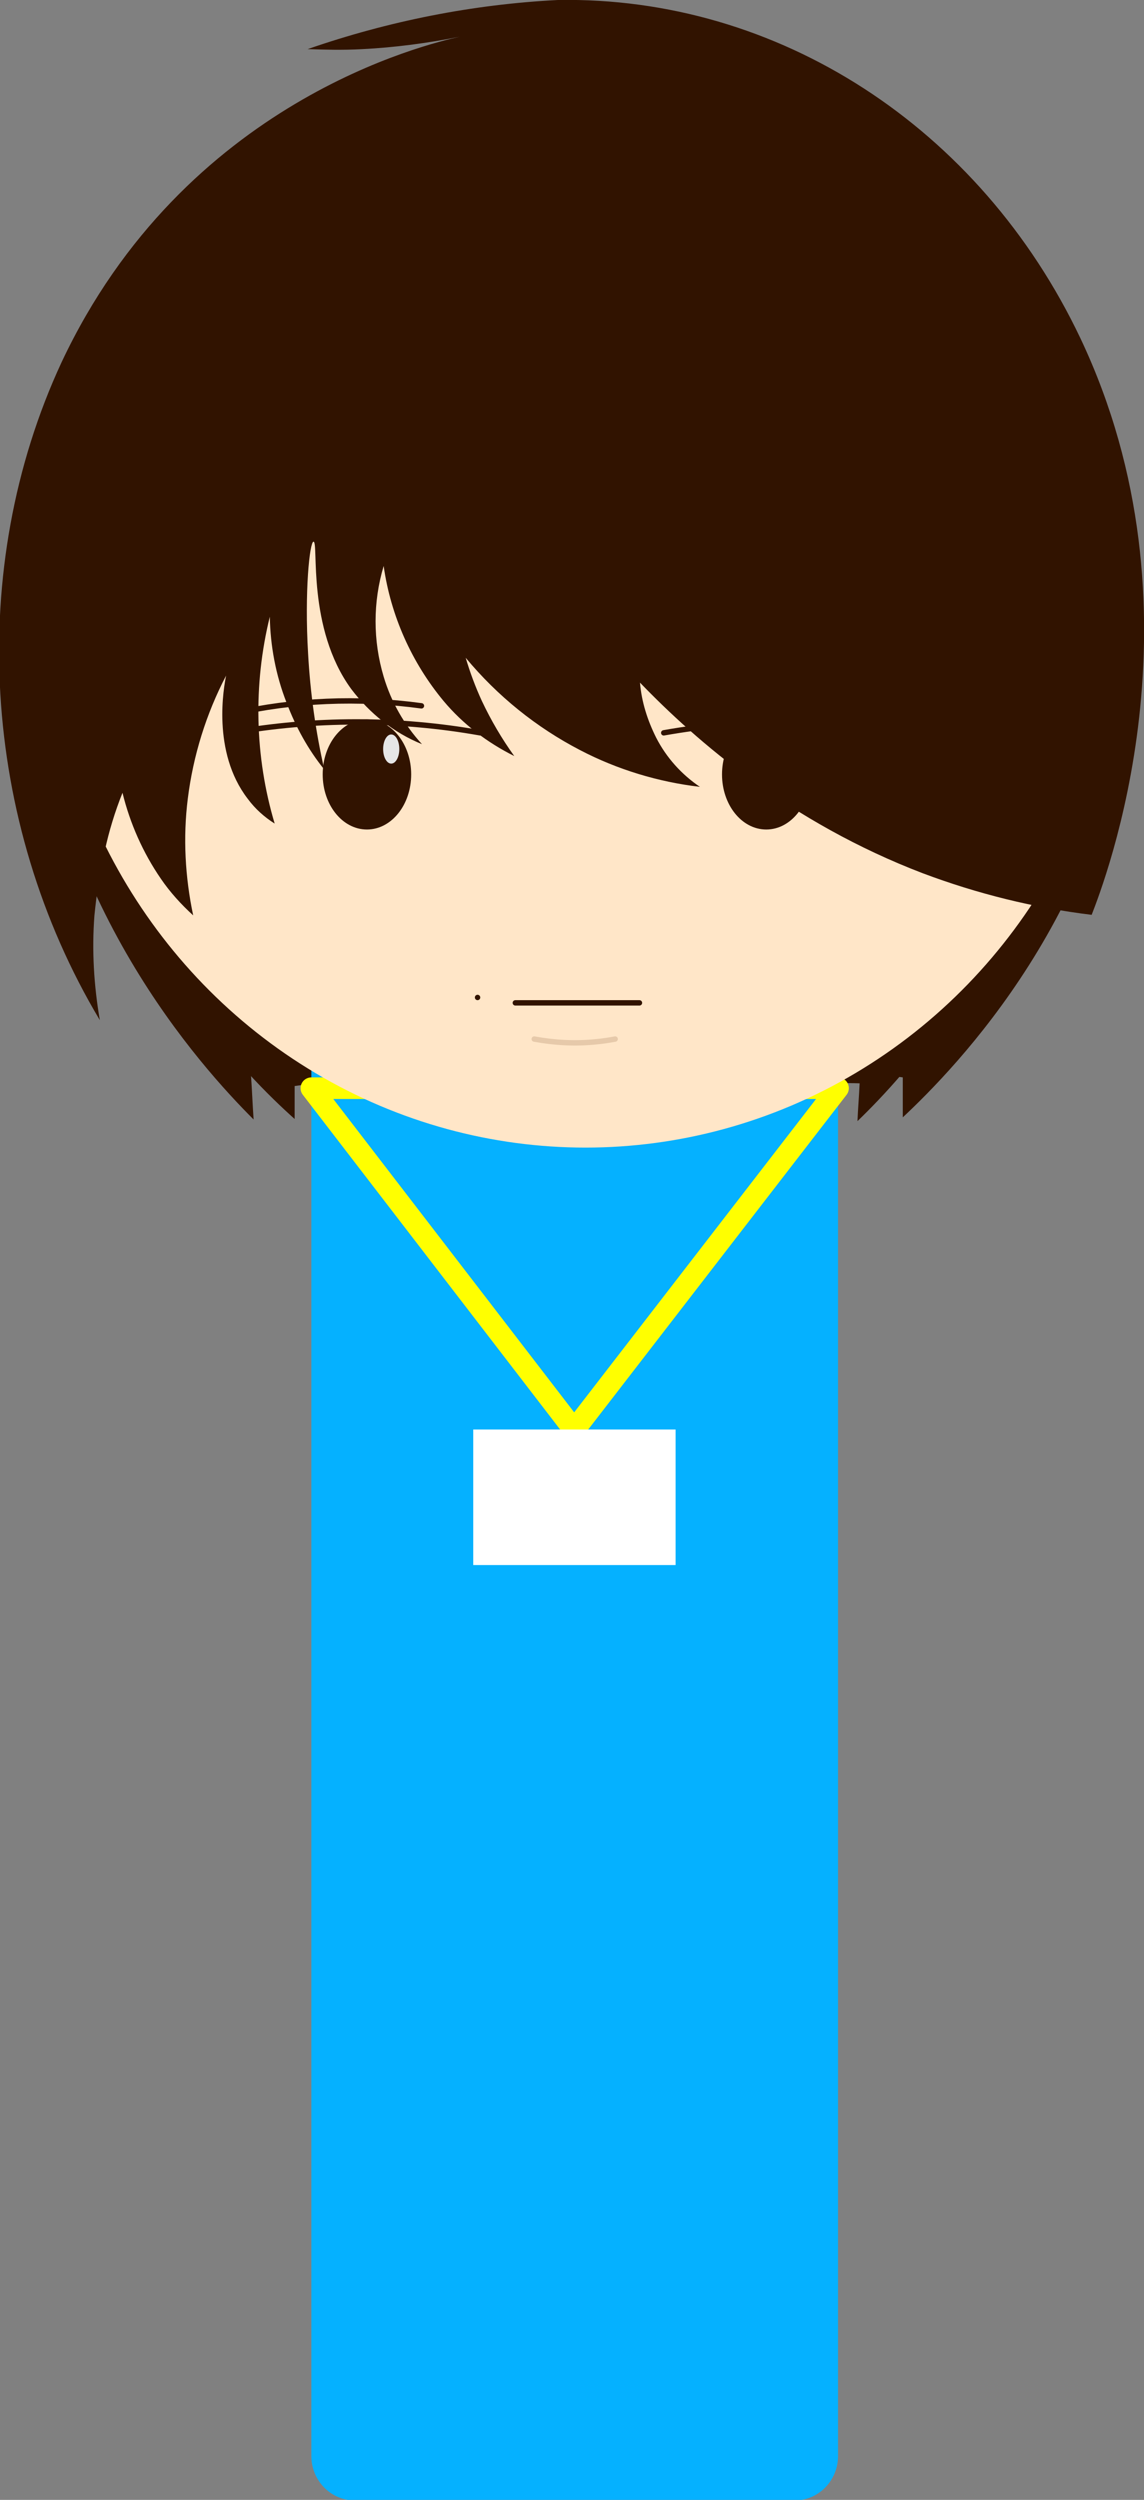 <?xml version="1.0" encoding="utf-8"?>
<!-- Generator: Adobe Illustrator 25.1.0, SVG Export Plug-In . SVG Version: 6.00 Build 0)  -->
<svg version="1.1" id="Layer_1" xmlns="http://www.w3.org/2000/svg" xmlns:xlink="http://www.w3.org/1999/xlink" x="0px" y="0px"
	 viewBox="0 0 212 462.9" style="enable-background:new 0 0 212 462.9;" xml:space="preserve">
<rect x="0" y="0" width="212" height="462.9" fill="#808080" stroke="none"/>
<style type="text/css">
	.st0{fill:#311300;}
	.st1{fill:#05B1FF;}
	.st2{fill:none;stroke:#FFFF00;stroke-width:4;stroke-linejoin:round;}
	.st3{fill:#FFFFFF;}
	.st4{fill:#FFE6C8;}
	.st5{fill:#534741;}
	.st6{fill:none;stroke:#311300;stroke-linecap:round;stroke-miterlimit:10;}
	.st7{fill:#311300;stroke:#311300;stroke-miterlimit:10;}
	.st8{fill:#E6E6E6;}
	.st9{fill:none;stroke:#E6C9AA;stroke-linecap:round;stroke-miterlimit:10;}
</style>
<path class="st0" d="M46.5,198.9c0.2,2.8,0.3,5.6,0.5,8.4c-9.8-9.8-37.3-40-41-85.8c-1-13-3.2-39.9,13-65.1
	c28.3-44,87.6-44.4,93-44.4c6.4,0.8,66.8,9.2,90,57.2c10.8,22.3,9,43.8,8,54.3c-4.3,45.2-33,74.3-42.7,83.4v-7.4
	c-4.1-0.6-21.9-2.7-36.3,8.8c-4,3.3-7.4,7.3-10,11.8l-28,1c-2.8-4.1-6.2-7.8-10-10.9C68.9,199,52.5,198.7,46.5,198.9z"/>
<path class="st0" d="M159.3,200.6c-0.1,2.3-0.3,4.7-0.4,7c8.5-8.2,32.3-33.3,35.5-71.4c0.9-10.8,2.8-33.2-11.3-54.2
	c-24.5-36.6-75.9-36.9-80.6-36.9c-5.5,0.7-57.9,7.6-78,47.6c-9.3,18.5-7.8,36.4-6.9,45.1c3.7,37.6,28.5,61.8,37,69.4v-6.1
	c3.5-0.5,18.9-2.3,31.4,7.3c3.5,2.7,6.4,6,8.7,9.9l24.2,0.8c2.4-3.4,5.3-6.5,8.7-9C139.9,200.6,154.1,200.4,159.3,200.6z"/>
<path class="st1" d="M65.7,119.3h81.6c4.4,0,8,3.7,8,8.2v327.3c0,4.5-3.6,8.2-8,8.2H65.7c-4.4,0-8-3.7-8-8.2V127.4
	C57.7,122.9,61.3,119.3,65.7,119.3z"/>
<polygon class="st2" points="57.7,201.5 106.4,264.8 155.3,201.5 "/>
<rect x="87.7" y="264.7" class="st3" width="37.5" height="25.1"/>
<ellipse class="st4" cx="108.5" cy="109.7" rx="100" ry="102.8"/>
<path class="st5" d="M205.1,83.6c-11.2-44.1-50.3-76.7-96.7-76.7S22.9,39.4,11.7,83.6H205.1z"/>
<path class="st6" d="M43,135.7c15.2-2.7,30.8-2.7,46,0"/>
<path class="st6" d="M43.1,132.2c11.5-2.6,23.3-3.1,35-1.5"/>
<ellipse class="st7" cx="68" cy="143.4" rx="7.7" ry="9.7"/>
<ellipse class="st8" cx="72.5" cy="138.7" rx="1.5" ry="2.7"/>
<ellipse class="st7" cx="142" cy="143.4" rx="7.7" ry="9.7"/>
<ellipse class="st8" cx="146.5" cy="138.7" rx="1.5" ry="2.7"/>
<path class="st6" d="M169,135.7c-15.2-2.7-30.8-2.7-46,0"/>
<path class="st6" d="M169,132.2c-11.5-2.6-23.3-3.1-35-1.5"/>
<path class="st9" d="M99,192.4c3.8,0.7,7.7,0.9,11.5,0.5c1.2-0.1,2.4-0.3,3.5-0.5"/>
<line class="st6" x1="95.5" y1="185.7" x2="118.5" y2="185.7"/>
<line class="st6" x1="88.5" y1="184.7" x2="88.5" y2="184.7"/>
<g id="装飾">
	<path class="st0" d="M50,114.2c-3.1,12.6-2.8,25.9,0.9,38.3c-1.9-1.2-3.6-2.7-5-4.6c-6.7-8.7-4.4-20.8-4-22.8
		c-3.7,7.1-6.1,14.8-7.1,22.8c-0.9,7.2-0.5,14.5,1,21.6c-2.2-2-4.3-4.3-6-6.8c-3.3-4.8-5.7-10.2-7.1-15.9c-1.4,3.5-2.5,7.1-3.3,10.8
		c-0.9,3.9-1.5,7.9-1.9,11.9c-0.5,6.5-0.1,13,1,19.4c-22-36.8-24.8-83.7-7.1-121.8C34.2,18.6,79.4,8.1,85.2,6.8
		c-6,1.2-12.1,2-18.1,2.3c-3.6,0.2-6.9,0.1-10.1,0c15-5.2,30.6-8.3,46.4-9.1c40.7-0.7,78.2,23.5,96.8,62.6
		c24,50.6,4.4,100.9,2.1,106.8c-10.7-1.3-21.2-3.9-31.3-7.7c-24.6-9.4-42-24.5-52.4-35.3c0.3,3.6,1.4,7,3,10.2
		c1.9,3.7,4.7,6.8,8.1,9.1c-7.7-0.9-15.3-3.2-22.2-6.8c-8.1-4.2-15.3-10-21.2-17.1c0.8,2.7,1.8,5.4,3,8c1.7,3.6,3.7,7,6,10.2
		c-5-2.5-9.5-5.9-13.1-10.2c-5.9-7.1-9.8-15.8-11.1-25c-2,6.7-2,13.8,0,20.5c1.4,4.7,3.8,8.9,7.1,12.5c-5.2-2.1-9.7-5.7-13.1-10.2
		c-8.3-11.3-6-27.3-7-27.3c-0.7,0-1.7,9.2-1,20.8c0.4,7.2,1.4,14.4,3,21.4c-3-3.7-5.3-7.9-7-12.4C51.1,125,50.1,119.6,50,114.2z"/>
</g>
</svg>
